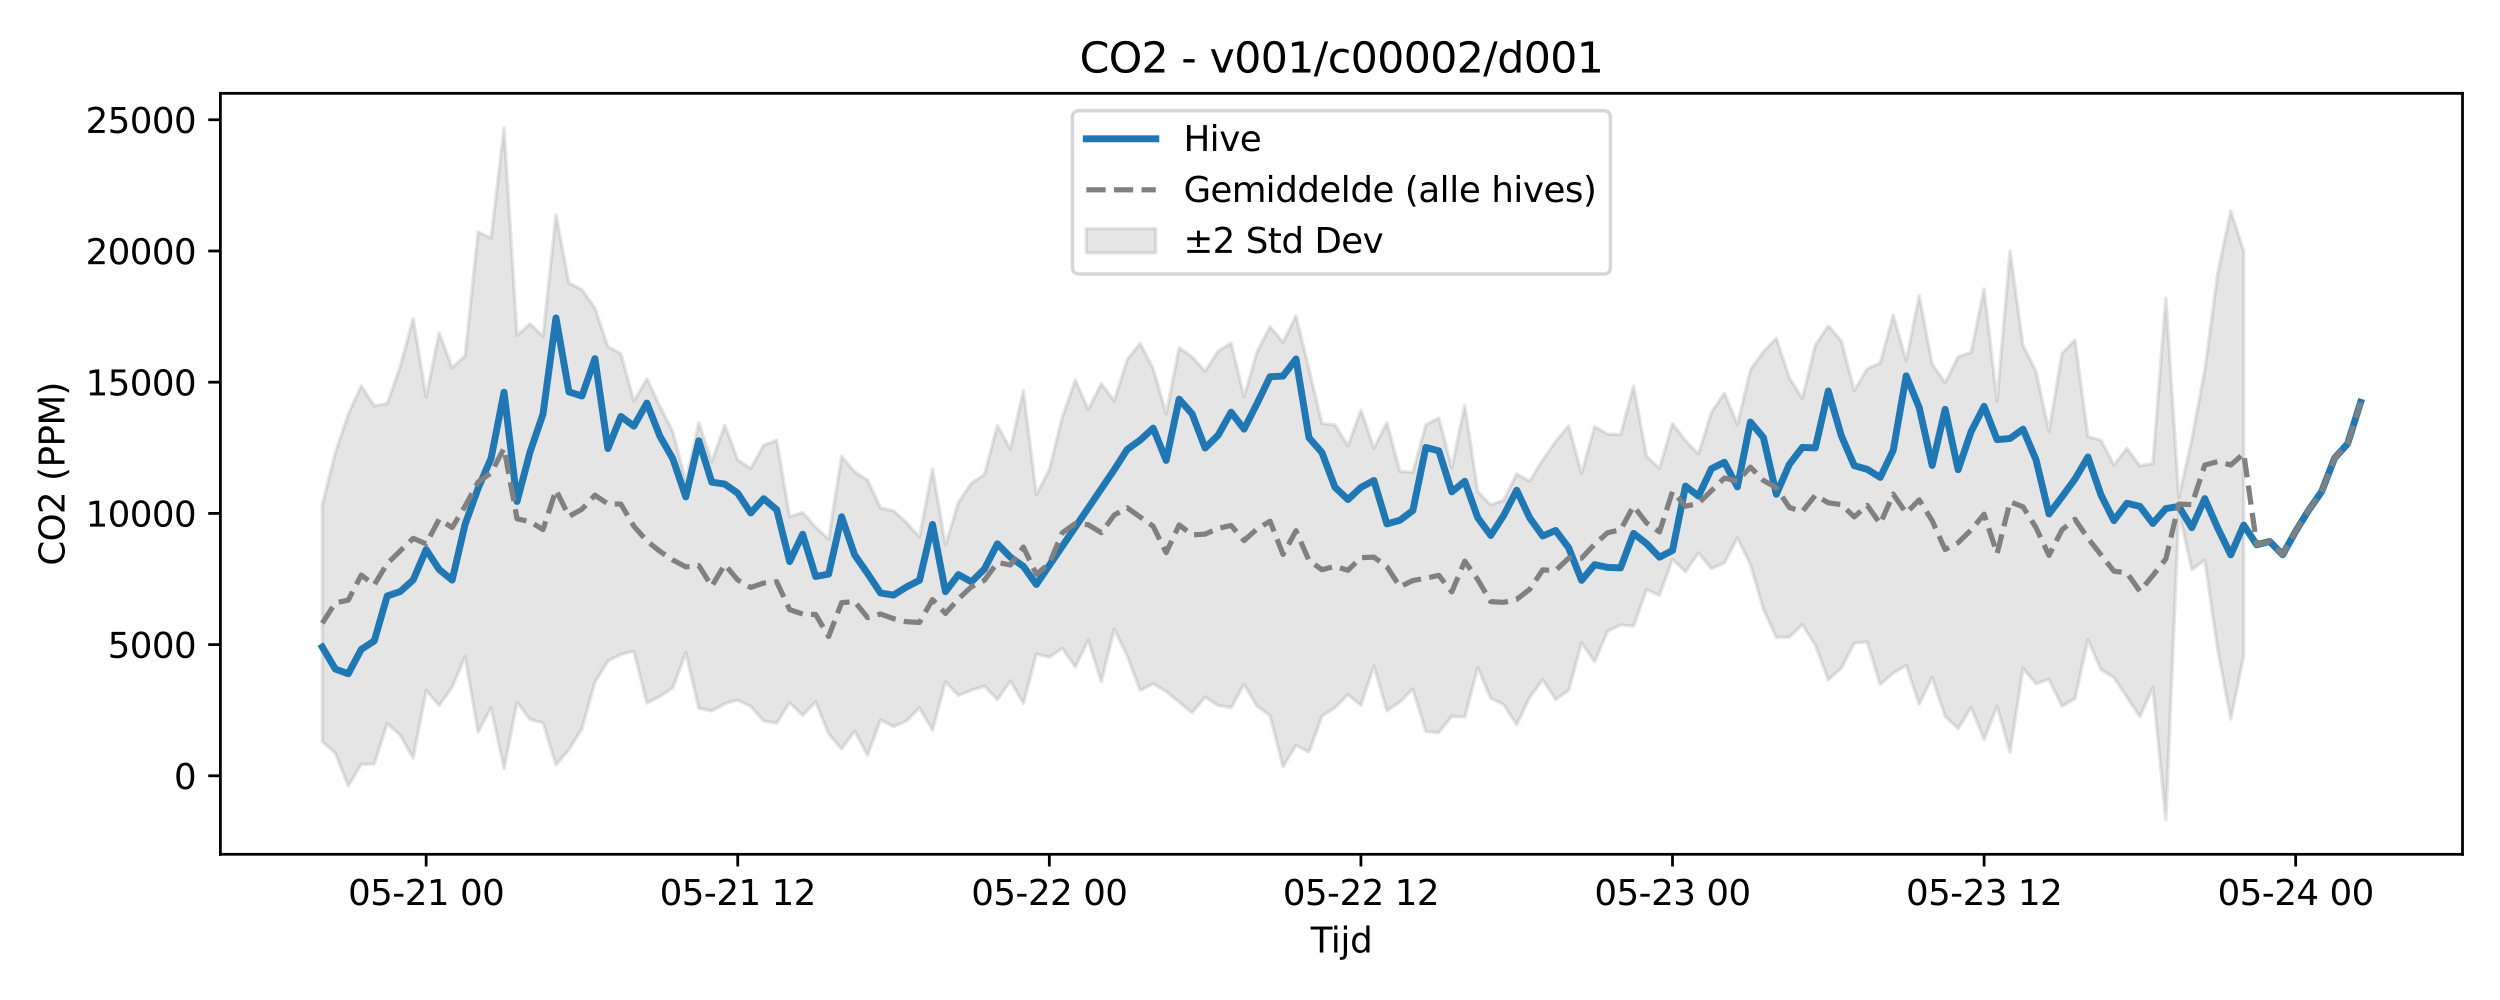 <?xml version="1.0" encoding="utf-8" standalone="no"?>
<!DOCTYPE svg PUBLIC "-//W3C//DTD SVG 1.1//EN"
  "http://www.w3.org/Graphics/SVG/1.1/DTD/svg11.dtd">
<svg xmlns:xlink="http://www.w3.org/1999/xlink" width="720pt" height="288pt" viewBox="0 0 720 288" xmlns="http://www.w3.org/2000/svg" version="1.1">
 <defs>
  <style type="text/css">*{stroke-linejoin: round; stroke-linecap: butt}</style>
 </defs>
 <g id="figure_1">
  <g id="patch_1">
   <path d="M 0 288 
L 720 288 
L 720 0 
L 0 0 
z
" style="fill: #ffffff"/>
  </g>
  <g id="axes_1">
   <g id="patch_2">
    <path d="M 63.47 246.04 
L 709.2 246.04 
L 709.2 26.88 
L 63.47 26.88 
z
" style="fill: #ffffff"/>
   </g>
   <g id="FillBetweenPolyCollection_1">
    <defs>
     <path id="m788bf33df3" d="M 92.821 -142.582 
L 92.821 -74.431 
L 96.56 -71.145 
L 100.299 -61.652 
L 104.038 -67.884 
L 107.777 -67.979 
L 111.516 -79.606 
L 115.256 -76.286 
L 118.995 -69.664 
L 122.734 -89.159 
L 126.473 -84.851 
L 130.212 -90.054 
L 133.951 -98.899 
L 137.69 -77.145 
L 141.429 -84.16 
L 145.168 -66.659 
L 148.907 -85.756 
L 152.646 -80.799 
L 156.385 -79.826 
L 160.124 -67.703 
L 163.863 -72.093 
L 167.602 -78.157 
L 171.341 -91.5 
L 175.08 -97.639 
L 178.819 -99.522 
L 182.558 -100.439 
L 186.297 -85.517 
L 190.036 -87.449 
L 193.775 -89.864 
L 197.514 -100.043 
L 201.253 -84.02 
L 204.992 -83.253 
L 208.731 -85.324 
L 212.47 -86.401 
L 216.209 -84.531 
L 219.948 -80.368 
L 223.687 -79.735 
L 227.426 -85.67 
L 231.165 -81.94 
L 234.904 -85.858 
L 238.643 -76.657 
L 242.382 -72.295 
L 246.121 -77.42 
L 249.861 -70.531 
L 253.6 -80.648 
L 257.339 -78.737 
L 261.078 -80.37 
L 264.817 -84.152 
L 268.556 -77.69 
L 272.295 -91.632 
L 276.034 -87.687 
L 279.773 -89.216 
L 283.512 -90.406 
L 287.251 -86.485 
L 290.99 -91.922 
L 294.729 -85.371 
L 298.468 -99.619 
L 302.207 -98.741 
L 305.946 -101.253 
L 309.685 -95.909 
L 313.424 -103.664 
L 317.163 -91.67 
L 320.902 -106.81 
L 324.641 -99.066 
L 328.38 -89.209 
L 332.119 -91.063 
L 335.858 -88.844 
L 339.597 -85.78 
L 343.336 -82.727 
L 347.075 -87.308 
L 350.814 -84.834 
L 354.553 -84.187 
L 358.292 -90.902 
L 362.031 -84.661 
L 365.77 -81.883 
L 369.509 -67.209 
L 373.248 -73.285 
L 376.987 -71.431 
L 380.726 -81.796 
L 384.465 -84.184 
L 388.205 -87.911 
L 391.944 -84.917 
L 395.683 -96.164 
L 399.422 -83.306 
L 403.161 -85.813 
L 406.9 -89.608 
L 410.639 -77.289 
L 414.378 -77.015 
L 418.117 -81.737 
L 421.856 -81.507 
L 425.595 -95.717 
L 429.334 -86.89 
L 433.073 -85.09 
L 436.812 -79.228 
L 440.551 -87.145 
L 444.29 -92.235 
L 448.029 -86.521 
L 451.768 -89.191 
L 455.507 -102.9 
L 459.246 -97.403 
L 462.985 -106.196 
L 466.724 -108.024 
L 470.463 -107.678 
L 474.202 -118.213 
L 477.941 -116.516 
L 481.68 -126.924 
L 485.419 -123.344 
L 489.158 -128.798 
L 492.897 -124.229 
L 496.636 -125.878 
L 500.375 -133.09 
L 504.114 -125.457 
L 507.853 -112.599 
L 511.592 -104.428 
L 515.331 -104.505 
L 519.07 -108.138 
L 522.809 -102.211 
L 526.549 -92.204 
L 530.288 -95.549 
L 534.027 -102.781 
L 537.766 -103.112 
L 541.505 -90.831 
L 545.244 -94.121 
L 548.983 -96.384 
L 552.722 -85.214 
L 556.461 -92.885 
L 560.2 -81.709 
L 563.939 -78.172 
L 567.678 -84.229 
L 571.417 -75.04 
L 575.156 -84.591 
L 578.895 -71.327 
L 582.634 -95.593 
L 586.373 -91.08 
L 590.112 -92.343 
L 593.851 -84.615 
L 597.59 -86.811 
L 601.329 -103.764 
L 605.068 -95.169 
L 608.807 -92.879 
L 612.546 -87.188 
L 616.285 -81.563 
L 620.024 -90.017 
L 623.763 -51.922 
L 627.502 -140.924 
L 631.241 -123.886 
L 634.98 -126.703 
L 638.719 -100.788 
L 642.458 -80.925 
L 646.197 -99.09 
L 646.197 -215.683 
L 646.197 -215.683 
L 642.458 -227.232 
L 638.719 -209.337 
L 634.98 -181.419 
L 631.241 -161.455 
L 627.502 -144.706 
L 623.763 -202.133 
L 620.024 -154.523 
L 616.285 -153.862 
L 612.546 -158.852 
L 608.807 -154.135 
L 605.068 -161.239 
L 601.329 -162.185 
L 597.59 -190.086 
L 593.851 -186.2 
L 590.112 -163.769 
L 586.373 -180.991 
L 582.634 -188.462 
L 578.895 -215.692 
L 575.156 -172.458 
L 571.417 -204.789 
L 567.678 -186.514 
L 563.939 -185.257 
L 560.2 -177.774 
L 556.461 -183.202 
L 552.722 -202.868 
L 548.983 -184.113 
L 545.244 -197.262 
L 541.505 -183.45 
L 537.766 -181.78 
L 534.027 -175.493 
L 530.288 -189.837 
L 526.549 -194.163 
L 522.809 -188.544 
L 519.07 -173.212 
L 515.331 -179.187 
L 511.592 -190.616 
L 507.853 -186.693 
L 504.114 -181.476 
L 500.375 -165.743 
L 496.636 -174.78 
L 492.897 -169.25 
L 489.158 -157.274 
L 485.419 -161.089 
L 481.68 -166.003 
L 477.941 -153.123 
L 474.202 -156.582 
L 470.463 -176.817 
L 466.724 -162.819 
L 462.985 -162.967 
L 459.246 -165.115 
L 455.507 -151.637 
L 451.768 -165.326 
L 448.029 -160.861 
L 444.29 -155.5 
L 440.551 -149.408 
L 436.812 -151.544 
L 433.073 -143.947 
L 429.334 -142.571 
L 425.595 -146.431 
L 421.856 -171.253 
L 418.117 -153.34 
L 414.378 -167.585 
L 410.639 -165.643 
L 406.9 -151.987 
L 403.161 -152.252 
L 399.422 -166.296 
L 395.683 -158.924 
L 391.944 -169.873 
L 388.205 -159.595 
L 384.465 -165.611 
L 380.726 -166.033 
L 376.987 -181.702 
L 373.248 -197.014 
L 369.509 -189.448 
L 365.77 -193.899 
L 362.031 -186.677 
L 358.292 -173.729 
L 354.553 -189.147 
L 350.814 -186.843 
L 347.075 -181.04 
L 343.336 -185.186 
L 339.597 -187.873 
L 335.858 -168.841 
L 332.119 -181.792 
L 328.38 -189.104 
L 324.641 -184.44 
L 320.902 -172.53 
L 317.163 -177.501 
L 313.424 -170.067 
L 309.685 -178.528 
L 305.946 -167.882 
L 302.207 -152.723 
L 298.468 -145.575 
L 294.729 -175.508 
L 290.99 -158.661 
L 287.251 -165.527 
L 283.512 -151.35 
L 279.773 -148.841 
L 276.034 -143.321 
L 272.295 -131.038 
L 268.556 -152.947 
L 264.817 -133.321 
L 261.078 -137.52 
L 257.339 -140.909 
L 253.6 -141.687 
L 249.861 -149.738 
L 246.121 -152.136 
L 242.382 -156.552 
L 238.643 -132.701 
L 234.904 -136.189 
L 231.165 -140.37 
L 227.426 -139.183 
L 223.687 -161.194 
L 219.948 -159.801 
L 216.209 -153.077 
L 212.47 -155.555 
L 208.731 -165.525 
L 204.992 -155.017 
L 201.253 -166.219 
L 197.514 -149.438 
L 193.775 -163.588 
L 190.036 -170.99 
L 186.297 -178.936 
L 182.558 -172.445 
L 178.819 -186.101 
L 175.08 -188.157 
L 171.341 -199.267 
L 167.602 -204.533 
L 163.863 -206.478 
L 160.124 -226.068 
L 156.385 -191.141 
L 152.646 -194.734 
L 148.907 -191.411 
L 145.168 -251.158 
L 141.429 -219.427 
L 137.69 -221.19 
L 133.951 -185.564 
L 130.212 -182.077 
L 126.473 -192.121 
L 122.734 -173.584 
L 118.995 -196.253 
L 115.256 -182.379 
L 111.516 -171.791 
L 107.777 -171.103 
L 104.038 -176.885 
L 100.299 -168.69 
L 96.56 -157.588 
L 92.821 -142.582 
z
" style="stroke: #808080; stroke-opacity: 0.2"/>
    </defs>
    <g clip-path="url(#p5d5c6506d3)">
     <use xlink:href="#m788bf33df3" x="0" y="288" style="fill: #808080; fill-opacity: 0.2; stroke: #808080; stroke-opacity: 0.2"/>
    </g>
   </g>
   <g id="matplotlib.axis_1">
    <g id="xtick_1">
     <g id="line2d_1">
      <defs>
       <path id="m81ec626c1c" d="M 0 0 
L 0 3.5 
" style="stroke: #000000; stroke-width: 0.8"/>
      </defs>
      <g>
       <use xlink:href="#m81ec626c1c" x="122.734" y="246.04" style="stroke: #000000; stroke-width: 0.8"/>
      </g>
     </g>
     <g id="text_1">
      <!-- 05-21 00 -->
      <g transform="translate(100.253 260.638) scale(0.1 -0.1)">
       <defs>
        <path id="DejaVuSans-30" d="M 2034 4250 
Q 1547 4250 1301 3770 
Q 1056 3291 1056 2328 
Q 1056 1369 1301 889 
Q 1547 409 2034 409 
Q 2525 409 2770 889 
Q 3016 1369 3016 2328 
Q 3016 3291 2770 3770 
Q 2525 4250 2034 4250 
z
M 2034 4750 
Q 2819 4750 3233 4129 
Q 3647 3509 3647 2328 
Q 3647 1150 3233 529 
Q 2819 -91 2034 -91 
Q 1250 -91 836 529 
Q 422 1150 422 2328 
Q 422 3509 836 4129 
Q 1250 4750 2034 4750 
z
" transform="scale(0.016)"/>
        <path id="DejaVuSans-35" d="M 691 4666 
L 3169 4666 
L 3169 4134 
L 1269 4134 
L 1269 2991 
Q 1406 3038 1543 3061 
Q 1681 3084 1819 3084 
Q 2600 3084 3056 2656 
Q 3513 2228 3513 1497 
Q 3513 744 3044 326 
Q 2575 -91 1722 -91 
Q 1428 -91 1123 -41 
Q 819 9 494 109 
L 494 744 
Q 775 591 1075 516 
Q 1375 441 1709 441 
Q 2250 441 2565 725 
Q 2881 1009 2881 1497 
Q 2881 1984 2565 2268 
Q 2250 2553 1709 2553 
Q 1456 2553 1204 2497 
Q 953 2441 691 2322 
L 691 4666 
z
" transform="scale(0.016)"/>
        <path id="DejaVuSans-2d" d="M 313 2009 
L 1997 2009 
L 1997 1497 
L 313 1497 
L 313 2009 
z
" transform="scale(0.016)"/>
        <path id="DejaVuSans-32" d="M 1228 531 
L 3431 531 
L 3431 0 
L 469 0 
L 469 531 
Q 828 903 1448 1529 
Q 2069 2156 2228 2338 
Q 2531 2678 2651 2914 
Q 2772 3150 2772 3378 
Q 2772 3750 2511 3984 
Q 2250 4219 1831 4219 
Q 1534 4219 1204 4116 
Q 875 4013 500 3803 
L 500 4441 
Q 881 4594 1212 4672 
Q 1544 4750 1819 4750 
Q 2544 4750 2975 4387 
Q 3406 4025 3406 3419 
Q 3406 3131 3298 2873 
Q 3191 2616 2906 2266 
Q 2828 2175 2409 1742 
Q 1991 1309 1228 531 
z
" transform="scale(0.016)"/>
        <path id="DejaVuSans-31" d="M 794 531 
L 1825 531 
L 1825 4091 
L 703 3866 
L 703 4441 
L 1819 4666 
L 2450 4666 
L 2450 531 
L 3481 531 
L 3481 0 
L 794 0 
L 794 531 
z
" transform="scale(0.016)"/>
        <path id="DejaVuSans-20" transform="scale(0.016)"/>
       </defs>
       <use xlink:href="#DejaVuSans-30"/>
       <use xlink:href="#DejaVuSans-35" transform="translate(63.623 0)"/>
       <use xlink:href="#DejaVuSans-2d" transform="translate(127.246 0)"/>
       <use xlink:href="#DejaVuSans-32" transform="translate(163.33 0)"/>
       <use xlink:href="#DejaVuSans-31" transform="translate(226.953 0)"/>
       <use xlink:href="#DejaVuSans-20" transform="translate(290.576 0)"/>
       <use xlink:href="#DejaVuSans-30" transform="translate(322.363 0)"/>
       <use xlink:href="#DejaVuSans-30" transform="translate(385.986 0)"/>
      </g>
     </g>
    </g>
    <g id="xtick_2">
     <g id="line2d_2">
      <g>
       <use xlink:href="#m81ec626c1c" x="212.47" y="246.04" style="stroke: #000000; stroke-width: 0.8"/>
      </g>
     </g>
     <g id="text_2">
      <!-- 05-21 12 -->
      <g transform="translate(189.99 260.638) scale(0.1 -0.1)">
       <use xlink:href="#DejaVuSans-30"/>
       <use xlink:href="#DejaVuSans-35" transform="translate(63.623 0)"/>
       <use xlink:href="#DejaVuSans-2d" transform="translate(127.246 0)"/>
       <use xlink:href="#DejaVuSans-32" transform="translate(163.33 0)"/>
       <use xlink:href="#DejaVuSans-31" transform="translate(226.953 0)"/>
       <use xlink:href="#DejaVuSans-20" transform="translate(290.576 0)"/>
       <use xlink:href="#DejaVuSans-31" transform="translate(322.363 0)"/>
       <use xlink:href="#DejaVuSans-32" transform="translate(385.986 0)"/>
      </g>
     </g>
    </g>
    <g id="xtick_3">
     <g id="line2d_3">
      <g>
       <use xlink:href="#m81ec626c1c" x="302.207" y="246.04" style="stroke: #000000; stroke-width: 0.8"/>
      </g>
     </g>
     <g id="text_3">
      <!-- 05-22 00 -->
      <g transform="translate(279.726 260.638) scale(0.1 -0.1)">
       <use xlink:href="#DejaVuSans-30"/>
       <use xlink:href="#DejaVuSans-35" transform="translate(63.623 0)"/>
       <use xlink:href="#DejaVuSans-2d" transform="translate(127.246 0)"/>
       <use xlink:href="#DejaVuSans-32" transform="translate(163.33 0)"/>
       <use xlink:href="#DejaVuSans-32" transform="translate(226.953 0)"/>
       <use xlink:href="#DejaVuSans-20" transform="translate(290.576 0)"/>
       <use xlink:href="#DejaVuSans-30" transform="translate(322.363 0)"/>
       <use xlink:href="#DejaVuSans-30" transform="translate(385.986 0)"/>
      </g>
     </g>
    </g>
    <g id="xtick_4">
     <g id="line2d_4">
      <g>
       <use xlink:href="#m81ec626c1c" x="391.944" y="246.04" style="stroke: #000000; stroke-width: 0.8"/>
      </g>
     </g>
     <g id="text_4">
      <!-- 05-22 12 -->
      <g transform="translate(369.463 260.638) scale(0.1 -0.1)">
       <use xlink:href="#DejaVuSans-30"/>
       <use xlink:href="#DejaVuSans-35" transform="translate(63.623 0)"/>
       <use xlink:href="#DejaVuSans-2d" transform="translate(127.246 0)"/>
       <use xlink:href="#DejaVuSans-32" transform="translate(163.33 0)"/>
       <use xlink:href="#DejaVuSans-32" transform="translate(226.953 0)"/>
       <use xlink:href="#DejaVuSans-20" transform="translate(290.576 0)"/>
       <use xlink:href="#DejaVuSans-31" transform="translate(322.363 0)"/>
       <use xlink:href="#DejaVuSans-32" transform="translate(385.986 0)"/>
      </g>
     </g>
    </g>
    <g id="xtick_5">
     <g id="line2d_5">
      <g>
       <use xlink:href="#m81ec626c1c" x="481.68" y="246.04" style="stroke: #000000; stroke-width: 0.8"/>
      </g>
     </g>
     <g id="text_5">
      <!-- 05-23 00 -->
      <g transform="translate(459.2 260.638) scale(0.1 -0.1)">
       <defs>
        <path id="DejaVuSans-33" d="M 2597 2516 
Q 3050 2419 3304 2112 
Q 3559 1806 3559 1356 
Q 3559 666 3084 287 
Q 2609 -91 1734 -91 
Q 1441 -91 1130 -33 
Q 819 25 488 141 
L 488 750 
Q 750 597 1062 519 
Q 1375 441 1716 441 
Q 2309 441 2620 675 
Q 2931 909 2931 1356 
Q 2931 1769 2642 2001 
Q 2353 2234 1838 2234 
L 1294 2234 
L 1294 2753 
L 1863 2753 
Q 2328 2753 2575 2939 
Q 2822 3125 2822 3475 
Q 2822 3834 2567 4026 
Q 2313 4219 1838 4219 
Q 1578 4219 1281 4162 
Q 984 4106 628 3988 
L 628 4550 
Q 988 4650 1302 4700 
Q 1616 4750 1894 4750 
Q 2613 4750 3031 4423 
Q 3450 4097 3450 3541 
Q 3450 3153 3228 2886 
Q 3006 2619 2597 2516 
z
" transform="scale(0.016)"/>
       </defs>
       <use xlink:href="#DejaVuSans-30"/>
       <use xlink:href="#DejaVuSans-35" transform="translate(63.623 0)"/>
       <use xlink:href="#DejaVuSans-2d" transform="translate(127.246 0)"/>
       <use xlink:href="#DejaVuSans-32" transform="translate(163.33 0)"/>
       <use xlink:href="#DejaVuSans-33" transform="translate(226.953 0)"/>
       <use xlink:href="#DejaVuSans-20" transform="translate(290.576 0)"/>
       <use xlink:href="#DejaVuSans-30" transform="translate(322.363 0)"/>
       <use xlink:href="#DejaVuSans-30" transform="translate(385.986 0)"/>
      </g>
     </g>
    </g>
    <g id="xtick_6">
     <g id="line2d_6">
      <g>
       <use xlink:href="#m81ec626c1c" x="571.417" y="246.04" style="stroke: #000000; stroke-width: 0.8"/>
      </g>
     </g>
     <g id="text_6">
      <!-- 05-23 12 -->
      <g transform="translate(548.936 260.638) scale(0.1 -0.1)">
       <use xlink:href="#DejaVuSans-30"/>
       <use xlink:href="#DejaVuSans-35" transform="translate(63.623 0)"/>
       <use xlink:href="#DejaVuSans-2d" transform="translate(127.246 0)"/>
       <use xlink:href="#DejaVuSans-32" transform="translate(163.33 0)"/>
       <use xlink:href="#DejaVuSans-33" transform="translate(226.953 0)"/>
       <use xlink:href="#DejaVuSans-20" transform="translate(290.576 0)"/>
       <use xlink:href="#DejaVuSans-31" transform="translate(322.363 0)"/>
       <use xlink:href="#DejaVuSans-32" transform="translate(385.986 0)"/>
      </g>
     </g>
    </g>
    <g id="xtick_7">
     <g id="line2d_7">
      <g>
       <use xlink:href="#m81ec626c1c" x="661.154" y="246.04" style="stroke: #000000; stroke-width: 0.8"/>
      </g>
     </g>
     <g id="text_7">
      <!-- 05-24 00 -->
      <g transform="translate(638.673 260.638) scale(0.1 -0.1)">
       <defs>
        <path id="DejaVuSans-34" d="M 2419 4116 
L 825 1625 
L 2419 1625 
L 2419 4116 
z
M 2253 4666 
L 3047 4666 
L 3047 1625 
L 3713 1625 
L 3713 1100 
L 3047 1100 
L 3047 0 
L 2419 0 
L 2419 1100 
L 313 1100 
L 313 1709 
L 2253 4666 
z
" transform="scale(0.016)"/>
       </defs>
       <use xlink:href="#DejaVuSans-30"/>
       <use xlink:href="#DejaVuSans-35" transform="translate(63.623 0)"/>
       <use xlink:href="#DejaVuSans-2d" transform="translate(127.246 0)"/>
       <use xlink:href="#DejaVuSans-32" transform="translate(163.33 0)"/>
       <use xlink:href="#DejaVuSans-34" transform="translate(226.953 0)"/>
       <use xlink:href="#DejaVuSans-20" transform="translate(290.576 0)"/>
       <use xlink:href="#DejaVuSans-30" transform="translate(322.363 0)"/>
       <use xlink:href="#DejaVuSans-30" transform="translate(385.986 0)"/>
      </g>
     </g>
    </g>
    <g id="text_8">
     <!-- Tijd -->
     <g transform="translate(377.485 274.317) scale(0.1 -0.1)">
      <defs>
       <path id="DejaVuSans-54" d="M -19 4666 
L 3928 4666 
L 3928 4134 
L 2272 4134 
L 2272 0 
L 1638 0 
L 1638 4134 
L -19 4134 
L -19 4666 
z
" transform="scale(0.016)"/>
       <path id="DejaVuSans-69" d="M 603 3500 
L 1178 3500 
L 1178 0 
L 603 0 
L 603 3500 
z
M 603 4863 
L 1178 4863 
L 1178 4134 
L 603 4134 
L 603 4863 
z
" transform="scale(0.016)"/>
       <path id="DejaVuSans-6a" d="M 603 3500 
L 1178 3500 
L 1178 -63 
Q 1178 -731 923 -1031 
Q 669 -1331 103 -1331 
L -116 -1331 
L -116 -844 
L 38 -844 
Q 366 -844 484 -692 
Q 603 -541 603 -63 
L 603 3500 
z
M 603 4863 
L 1178 4863 
L 1178 4134 
L 603 4134 
L 603 4863 
z
" transform="scale(0.016)"/>
       <path id="DejaVuSans-64" d="M 2906 2969 
L 2906 4863 
L 3481 4863 
L 3481 0 
L 2906 0 
L 2906 525 
Q 2725 213 2448 61 
Q 2172 -91 1784 -91 
Q 1150 -91 751 415 
Q 353 922 353 1747 
Q 353 2572 751 3078 
Q 1150 3584 1784 3584 
Q 2172 3584 2448 3432 
Q 2725 3281 2906 2969 
z
M 947 1747 
Q 947 1113 1208 752 
Q 1469 391 1925 391 
Q 2381 391 2643 752 
Q 2906 1113 2906 1747 
Q 2906 2381 2643 2742 
Q 2381 3103 1925 3103 
Q 1469 3103 1208 2742 
Q 947 2381 947 1747 
z
" transform="scale(0.016)"/>
      </defs>
      <use xlink:href="#DejaVuSans-54"/>
      <use xlink:href="#DejaVuSans-69" transform="translate(57.959 0)"/>
      <use xlink:href="#DejaVuSans-6a" transform="translate(85.742 0)"/>
      <use xlink:href="#DejaVuSans-64" transform="translate(113.525 0)"/>
     </g>
    </g>
   </g>
   <g id="matplotlib.axis_2">
    <g id="ytick_1">
     <g id="line2d_8">
      <defs>
       <path id="mcfe1a73702" d="M 0 0 
L -3.5 0 
" style="stroke: #000000; stroke-width: 0.8"/>
      </defs>
      <g>
       <use xlink:href="#mcfe1a73702" x="63.47" y="223.436" style="stroke: #000000; stroke-width: 0.8"/>
      </g>
     </g>
     <g id="text_9">
      <!-- 0 -->
      <g transform="translate(50.108 227.235) scale(0.1 -0.1)">
       <use xlink:href="#DejaVuSans-30"/>
      </g>
     </g>
    </g>
    <g id="ytick_2">
     <g id="line2d_9">
      <g>
       <use xlink:href="#mcfe1a73702" x="63.47" y="185.647" style="stroke: #000000; stroke-width: 0.8"/>
      </g>
     </g>
     <g id="text_10">
      <!-- 5000 -->
      <g transform="translate(31.02 189.447) scale(0.1 -0.1)">
       <use xlink:href="#DejaVuSans-35"/>
       <use xlink:href="#DejaVuSans-30" transform="translate(63.623 0)"/>
       <use xlink:href="#DejaVuSans-30" transform="translate(127.246 0)"/>
       <use xlink:href="#DejaVuSans-30" transform="translate(190.869 0)"/>
      </g>
     </g>
    </g>
    <g id="ytick_3">
     <g id="line2d_10">
      <g>
       <use xlink:href="#mcfe1a73702" x="63.47" y="147.859" style="stroke: #000000; stroke-width: 0.8"/>
      </g>
     </g>
     <g id="text_11">
      <!-- 10000 -->
      <g transform="translate(24.657 151.658) scale(0.1 -0.1)">
       <use xlink:href="#DejaVuSans-31"/>
       <use xlink:href="#DejaVuSans-30" transform="translate(63.623 0)"/>
       <use xlink:href="#DejaVuSans-30" transform="translate(127.246 0)"/>
       <use xlink:href="#DejaVuSans-30" transform="translate(190.869 0)"/>
       <use xlink:href="#DejaVuSans-30" transform="translate(254.492 0)"/>
      </g>
     </g>
    </g>
    <g id="ytick_4">
     <g id="line2d_11">
      <g>
       <use xlink:href="#mcfe1a73702" x="63.47" y="110.071" style="stroke: #000000; stroke-width: 0.8"/>
      </g>
     </g>
     <g id="text_12">
      <!-- 15000 -->
      <g transform="translate(24.657 113.87) scale(0.1 -0.1)">
       <use xlink:href="#DejaVuSans-31"/>
       <use xlink:href="#DejaVuSans-35" transform="translate(63.623 0)"/>
       <use xlink:href="#DejaVuSans-30" transform="translate(127.246 0)"/>
       <use xlink:href="#DejaVuSans-30" transform="translate(190.869 0)"/>
       <use xlink:href="#DejaVuSans-30" transform="translate(254.492 0)"/>
      </g>
     </g>
    </g>
    <g id="ytick_5">
     <g id="line2d_12">
      <g>
       <use xlink:href="#mcfe1a73702" x="63.47" y="72.283" style="stroke: #000000; stroke-width: 0.8"/>
      </g>
     </g>
     <g id="text_13">
      <!-- 20000 -->
      <g transform="translate(24.657 76.082) scale(0.1 -0.1)">
       <use xlink:href="#DejaVuSans-32"/>
       <use xlink:href="#DejaVuSans-30" transform="translate(63.623 0)"/>
       <use xlink:href="#DejaVuSans-30" transform="translate(127.246 0)"/>
       <use xlink:href="#DejaVuSans-30" transform="translate(190.869 0)"/>
       <use xlink:href="#DejaVuSans-30" transform="translate(254.492 0)"/>
      </g>
     </g>
    </g>
    <g id="ytick_6">
     <g id="line2d_13">
      <g>
       <use xlink:href="#mcfe1a73702" x="63.47" y="34.494" style="stroke: #000000; stroke-width: 0.8"/>
      </g>
     </g>
     <g id="text_14">
      <!-- 25000 -->
      <g transform="translate(24.657 38.293) scale(0.1 -0.1)">
       <use xlink:href="#DejaVuSans-32"/>
       <use xlink:href="#DejaVuSans-35" transform="translate(63.623 0)"/>
       <use xlink:href="#DejaVuSans-30" transform="translate(127.246 0)"/>
       <use xlink:href="#DejaVuSans-30" transform="translate(190.869 0)"/>
       <use xlink:href="#DejaVuSans-30" transform="translate(254.492 0)"/>
      </g>
     </g>
    </g>
    <g id="text_15">
     <!-- CO2 (PPM) -->
     <g transform="translate(18.578 162.903) rotate(-90) scale(0.1 -0.1)">
      <defs>
       <path id="DejaVuSans-43" d="M 4122 4306 
L 4122 3641 
Q 3803 3938 3442 4084 
Q 3081 4231 2675 4231 
Q 1875 4231 1450 3742 
Q 1025 3253 1025 2328 
Q 1025 1406 1450 917 
Q 1875 428 2675 428 
Q 3081 428 3442 575 
Q 3803 722 4122 1019 
L 4122 359 
Q 3791 134 3420 21 
Q 3050 -91 2638 -91 
Q 1578 -91 968 557 
Q 359 1206 359 2328 
Q 359 3453 968 4101 
Q 1578 4750 2638 4750 
Q 3056 4750 3426 4639 
Q 3797 4528 4122 4306 
z
" transform="scale(0.016)"/>
       <path id="DejaVuSans-4f" d="M 2522 4238 
Q 1834 4238 1429 3725 
Q 1025 3213 1025 2328 
Q 1025 1447 1429 934 
Q 1834 422 2522 422 
Q 3209 422 3611 934 
Q 4013 1447 4013 2328 
Q 4013 3213 3611 3725 
Q 3209 4238 2522 4238 
z
M 2522 4750 
Q 3503 4750 4090 4092 
Q 4678 3434 4678 2328 
Q 4678 1225 4090 567 
Q 3503 -91 2522 -91 
Q 1538 -91 948 565 
Q 359 1222 359 2328 
Q 359 3434 948 4092 
Q 1538 4750 2522 4750 
z
" transform="scale(0.016)"/>
       <path id="DejaVuSans-28" d="M 1984 4856 
Q 1566 4138 1362 3434 
Q 1159 2731 1159 2009 
Q 1159 1288 1364 580 
Q 1569 -128 1984 -844 
L 1484 -844 
Q 1016 -109 783 600 
Q 550 1309 550 2009 
Q 550 2706 781 3412 
Q 1013 4119 1484 4856 
L 1984 4856 
z
" transform="scale(0.016)"/>
       <path id="DejaVuSans-50" d="M 1259 4147 
L 1259 2394 
L 2053 2394 
Q 2494 2394 2734 2622 
Q 2975 2850 2975 3272 
Q 2975 3691 2734 3919 
Q 2494 4147 2053 4147 
L 1259 4147 
z
M 628 4666 
L 2053 4666 
Q 2838 4666 3239 4311 
Q 3641 3956 3641 3272 
Q 3641 2581 3239 2228 
Q 2838 1875 2053 1875 
L 1259 1875 
L 1259 0 
L 628 0 
L 628 4666 
z
" transform="scale(0.016)"/>
       <path id="DejaVuSans-4d" d="M 628 4666 
L 1569 4666 
L 2759 1491 
L 3956 4666 
L 4897 4666 
L 4897 0 
L 4281 0 
L 4281 4097 
L 3078 897 
L 2444 897 
L 1241 4097 
L 1241 0 
L 628 0 
L 628 4666 
z
" transform="scale(0.016)"/>
       <path id="DejaVuSans-29" d="M 513 4856 
L 1013 4856 
Q 1481 4119 1714 3412 
Q 1947 2706 1947 2009 
Q 1947 1309 1714 600 
Q 1481 -109 1013 -844 
L 513 -844 
Q 928 -128 1133 580 
Q 1338 1288 1338 2009 
Q 1338 2731 1133 3434 
Q 928 4138 513 4856 
z
" transform="scale(0.016)"/>
      </defs>
      <use xlink:href="#DejaVuSans-43"/>
      <use xlink:href="#DejaVuSans-4f" transform="translate(69.824 0)"/>
      <use xlink:href="#DejaVuSans-32" transform="translate(148.535 0)"/>
      <use xlink:href="#DejaVuSans-20" transform="translate(212.158 0)"/>
      <use xlink:href="#DejaVuSans-28" transform="translate(243.945 0)"/>
      <use xlink:href="#DejaVuSans-50" transform="translate(282.959 0)"/>
      <use xlink:href="#DejaVuSans-50" transform="translate(343.262 0)"/>
      <use xlink:href="#DejaVuSans-4d" transform="translate(403.564 0)"/>
      <use xlink:href="#DejaVuSans-29" transform="translate(489.844 0)"/>
     </g>
    </g>
   </g>
   <g id="line2d_14">
    <path d="M 92.821 186.354 
L 96.56 192.676 
L 100.299 194.049 
L 104.038 187.02 
L 107.777 184.592 
L 111.516 171.643 
L 115.256 170.378 
L 118.995 167.02 
L 122.734 158.279 
L 126.473 164 
L 130.212 167.068 
L 133.951 150.988 
L 137.69 140.659 
L 141.429 131.988 
L 145.168 112.962 
L 148.907 144.418 
L 152.646 130.201 
L 156.385 119.246 
L 160.124 91.562 
L 163.863 112.87 
L 167.602 114.036 
L 171.341 103.297 
L 175.08 129.184 
L 178.819 119.944 
L 182.558 122.722 
L 186.297 116.094 
L 190.036 125.587 
L 193.775 132.124 
L 197.514 143.098 
L 201.253 126.939 
L 204.992 138.868 
L 208.731 139.412 
L 212.47 142.045 
L 216.209 147.738 
L 219.948 143.637 
L 223.687 146.791 
L 227.426 161.725 
L 231.165 153.872 
L 234.904 166.039 
L 238.643 165.34 
L 242.382 148.831 
L 246.121 159.775 
L 249.861 165.161 
L 253.6 170.789 
L 257.339 171.386 
L 261.078 169.048 
L 264.817 167.129 
L 268.556 151.041 
L 272.295 170.409 
L 276.034 165.491 
L 279.773 167.569 
L 283.512 163.876 
L 287.251 156.623 
L 290.99 160.468 
L 294.729 163.11 
L 298.468 168.329 
L 320.902 135.279 
L 324.641 129.426 
L 328.38 126.751 
L 332.119 123.314 
L 335.858 132.589 
L 339.597 114.953 
L 343.336 119.211 
L 347.075 129.041 
L 350.814 125.345 
L 354.553 118.714 
L 358.292 123.586 
L 362.031 116.205 
L 365.77 108.499 
L 369.509 108.302 
L 373.248 103.379 
L 376.987 126.063 
L 380.726 130.348 
L 384.465 140.322 
L 388.205 143.869 
L 391.944 140.372 
L 395.683 138.382 
L 399.422 150.882 
L 403.161 149.844 
L 406.9 147.035 
L 410.639 128.859 
L 414.378 129.853 
L 418.117 141.658 
L 421.856 138.624 
L 425.595 149.114 
L 429.334 154.208 
L 433.073 148.403 
L 436.812 141.188 
L 440.551 149.133 
L 444.29 154.359 
L 448.029 152.774 
L 451.768 157.757 
L 455.507 167.139 
L 459.246 162.627 
L 462.985 163.413 
L 466.724 163.544 
L 470.463 153.626 
L 474.202 156.553 
L 477.941 160.48 
L 481.68 158.528 
L 485.419 139.992 
L 489.158 142.866 
L 492.897 134.973 
L 496.636 133.134 
L 500.375 140.216 
L 504.114 121.558 
L 507.853 126.002 
L 511.592 142.332 
L 515.331 133.741 
L 519.07 128.852 
L 522.809 128.999 
L 526.549 112.603 
L 530.288 125.466 
L 534.027 134.107 
L 537.766 135.172 
L 541.505 137.486 
L 545.244 129.716 
L 548.983 108.242 
L 552.722 117.349 
L 556.461 134.047 
L 560.2 117.893 
L 563.939 135.271 
L 567.678 124.302 
L 571.417 117.029 
L 575.156 126.622 
L 578.895 126.287 
L 582.634 123.603 
L 586.373 132.429 
L 590.112 148.013 
L 593.851 143.093 
L 597.59 137.971 
L 601.329 131.63 
L 605.068 142.513 
L 608.807 149.934 
L 612.546 144.944 
L 616.285 145.837 
L 620.024 150.751 
L 623.763 146.481 
L 627.502 145.854 
L 631.241 151.97 
L 634.98 143.612 
L 638.719 152.127 
L 642.458 159.785 
L 646.197 151.225 
L 649.936 156.893 
L 653.675 155.951 
L 657.414 159.762 
L 661.154 153.018 
L 664.893 146.945 
L 668.632 141.551 
L 672.371 131.925 
L 676.11 127.806 
L 679.849 115.868 
L 679.849 115.868 
" clip-path="url(#p5d5c6506d3)" style="fill: none; stroke: #1f77b4; stroke-width: 2; stroke-linecap: square"/>
   </g>
   <g id="line2d_15">
    <path d="M 92.821 179.494 
L 96.56 173.634 
L 100.299 172.829 
L 104.038 165.615 
L 107.777 168.459 
L 111.516 162.301 
L 118.995 155.042 
L 122.734 156.628 
L 126.473 149.514 
L 130.212 151.934 
L 133.951 145.769 
L 137.69 138.832 
L 141.429 136.206 
L 145.168 129.092 
L 148.907 149.417 
L 152.646 150.233 
L 156.385 152.517 
L 160.124 141.114 
L 163.863 148.714 
L 167.602 146.655 
L 171.341 142.616 
L 175.08 145.102 
L 178.819 145.189 
L 182.558 151.558 
L 186.297 155.774 
L 190.036 158.78 
L 193.775 161.274 
L 197.514 163.259 
L 201.253 162.881 
L 204.992 168.865 
L 208.731 162.576 
L 212.47 167.022 
L 216.209 169.196 
L 219.948 167.916 
L 223.687 167.535 
L 227.426 175.573 
L 231.165 176.845 
L 234.904 176.976 
L 238.643 183.321 
L 242.382 173.577 
L 246.121 173.222 
L 249.861 177.865 
L 253.6 176.832 
L 257.339 178.177 
L 261.078 179.055 
L 264.817 179.263 
L 268.556 172.682 
L 272.295 176.665 
L 276.034 172.496 
L 279.773 168.972 
L 283.512 167.122 
L 287.251 161.994 
L 290.99 162.709 
L 294.729 157.561 
L 298.468 165.403 
L 302.207 162.268 
L 305.946 153.433 
L 309.685 150.782 
L 313.424 151.135 
L 317.163 153.415 
L 320.902 148.33 
L 324.641 146.247 
L 332.119 151.572 
L 335.858 159.157 
L 339.597 151.174 
L 343.336 154.044 
L 347.075 153.826 
L 350.814 152.162 
L 354.553 151.333 
L 358.292 155.684 
L 362.031 152.331 
L 365.77 150.109 
L 369.509 159.672 
L 373.248 152.85 
L 376.987 161.433 
L 380.726 164.085 
L 384.465 163.103 
L 388.205 164.247 
L 391.944 160.605 
L 395.683 160.456 
L 399.422 163.199 
L 403.161 168.968 
L 406.9 167.202 
L 410.639 166.534 
L 414.378 165.7 
L 418.117 170.462 
L 421.856 161.62 
L 425.595 166.926 
L 429.334 173.269 
L 433.073 173.482 
L 436.812 172.614 
L 440.551 169.724 
L 444.29 164.133 
L 448.029 164.309 
L 451.768 160.742 
L 455.507 160.732 
L 459.246 156.741 
L 462.985 153.419 
L 466.724 152.578 
L 470.463 145.753 
L 474.202 150.603 
L 477.941 153.181 
L 481.68 141.536 
L 485.419 145.784 
L 489.158 144.964 
L 496.636 137.671 
L 500.375 138.584 
L 504.114 134.533 
L 507.853 138.354 
L 511.592 140.478 
L 515.331 146.154 
L 519.07 147.325 
L 522.809 142.623 
L 526.549 144.816 
L 530.288 145.307 
L 534.027 148.863 
L 537.766 145.554 
L 541.505 150.859 
L 545.244 142.309 
L 548.983 147.751 
L 552.722 143.959 
L 556.461 149.957 
L 560.2 158.259 
L 563.939 156.286 
L 567.678 152.628 
L 571.417 148.085 
L 575.156 159.476 
L 578.895 144.491 
L 582.634 145.973 
L 586.373 151.964 
L 590.112 159.944 
L 593.851 152.593 
L 597.59 149.552 
L 601.329 155.026 
L 608.807 164.493 
L 612.546 164.98 
L 616.285 170.287 
L 620.024 165.73 
L 623.763 160.972 
L 627.502 145.185 
L 631.241 145.329 
L 634.98 133.939 
L 638.719 132.938 
L 642.458 133.922 
L 646.197 130.614 
L 649.936 156.893 
L 653.675 155.951 
L 657.414 159.762 
L 661.154 153.018 
L 664.893 146.945 
L 668.632 141.551 
L 672.371 131.925 
L 676.11 127.806 
L 679.849 115.868 
L 679.849 115.868 
" clip-path="url(#p5d5c6506d3)" style="fill: none; stroke-dasharray: 5.55,2.4; stroke-dashoffset: 0; stroke: #808080; stroke-width: 1.5"/>
   </g>
   <g id="patch_3">
    <path d="M 63.47 246.04 
L 63.47 26.88 
" style="fill: none; stroke: #000000; stroke-width: 0.8; stroke-linejoin: miter; stroke-linecap: square"/>
   </g>
   <g id="patch_4">
    <path d="M 709.2 246.04 
L 709.2 26.88 
" style="fill: none; stroke: #000000; stroke-width: 0.8; stroke-linejoin: miter; stroke-linecap: square"/>
   </g>
   <g id="patch_5">
    <path d="M 63.47 246.04 
L 709.2 246.04 
" style="fill: none; stroke: #000000; stroke-width: 0.8; stroke-linejoin: miter; stroke-linecap: square"/>
   </g>
   <g id="patch_6">
    <path d="M 63.47 26.88 
L 709.2 26.88 
" style="fill: none; stroke: #000000; stroke-width: 0.8; stroke-linejoin: miter; stroke-linecap: square"/>
   </g>
   <g id="text_16">
    <!-- CO2 - v001/c00002/d001 -->
    <g transform="translate(310.932 20.88) scale(0.12 -0.12)">
     <defs>
      <path id="DejaVuSans-76" d="M 191 3500 
L 800 3500 
L 1894 563 
L 2988 3500 
L 3597 3500 
L 2284 0 
L 1503 0 
L 191 3500 
z
" transform="scale(0.016)"/>
      <path id="DejaVuSans-2f" d="M 1625 4666 
L 2156 4666 
L 531 -594 
L 0 -594 
L 1625 4666 
z
" transform="scale(0.016)"/>
      <path id="DejaVuSans-63" d="M 3122 3366 
L 3122 2828 
Q 2878 2963 2633 3030 
Q 2388 3097 2138 3097 
Q 1578 3097 1268 2742 
Q 959 2388 959 1747 
Q 959 1106 1268 751 
Q 1578 397 2138 397 
Q 2388 397 2633 464 
Q 2878 531 3122 666 
L 3122 134 
Q 2881 22 2623 -34 
Q 2366 -91 2075 -91 
Q 1284 -91 818 406 
Q 353 903 353 1747 
Q 353 2603 823 3093 
Q 1294 3584 2113 3584 
Q 2378 3584 2631 3529 
Q 2884 3475 3122 3366 
z
" transform="scale(0.016)"/>
     </defs>
     <use xlink:href="#DejaVuSans-43"/>
     <use xlink:href="#DejaVuSans-4f" transform="translate(69.824 0)"/>
     <use xlink:href="#DejaVuSans-32" transform="translate(148.535 0)"/>
     <use xlink:href="#DejaVuSans-20" transform="translate(212.158 0)"/>
     <use xlink:href="#DejaVuSans-2d" transform="translate(243.945 0)"/>
     <use xlink:href="#DejaVuSans-20" transform="translate(280.029 0)"/>
     <use xlink:href="#DejaVuSans-76" transform="translate(311.816 0)"/>
     <use xlink:href="#DejaVuSans-30" transform="translate(370.996 0)"/>
     <use xlink:href="#DejaVuSans-30" transform="translate(434.619 0)"/>
     <use xlink:href="#DejaVuSans-31" transform="translate(498.242 0)"/>
     <use xlink:href="#DejaVuSans-2f" transform="translate(561.865 0)"/>
     <use xlink:href="#DejaVuSans-63" transform="translate(595.557 0)"/>
     <use xlink:href="#DejaVuSans-30" transform="translate(650.537 0)"/>
     <use xlink:href="#DejaVuSans-30" transform="translate(714.16 0)"/>
     <use xlink:href="#DejaVuSans-30" transform="translate(777.783 0)"/>
     <use xlink:href="#DejaVuSans-30" transform="translate(841.406 0)"/>
     <use xlink:href="#DejaVuSans-32" transform="translate(905.029 0)"/>
     <use xlink:href="#DejaVuSans-2f" transform="translate(968.652 0)"/>
     <use xlink:href="#DejaVuSans-64" transform="translate(1002.344 0)"/>
     <use xlink:href="#DejaVuSans-30" transform="translate(1065.82 0)"/>
     <use xlink:href="#DejaVuSans-30" transform="translate(1129.443 0)"/>
     <use xlink:href="#DejaVuSans-31" transform="translate(1193.066 0)"/>
    </g>
   </g>
   <g id="legend_1">
    <g id="patch_7">
     <path d="M 310.863 78.914 
L 461.807 78.914 
Q 463.807 78.914 463.807 76.914 
L 463.807 33.88 
Q 463.807 31.88 461.807 31.88 
L 310.863 31.88 
Q 308.863 31.88 308.863 33.88 
L 308.863 76.914 
Q 308.863 78.914 310.863 78.914 
z
" style="fill: #ffffff; opacity: 0.8; stroke: #cccccc; stroke-linejoin: miter"/>
    </g>
    <g id="line2d_16">
     <path d="M 312.863 39.978 
L 322.863 39.978 
L 332.863 39.978 
" style="fill: none; stroke: #1f77b4; stroke-width: 2; stroke-linecap: square"/>
    </g>
    <g id="text_17">
     <!-- Hive -->
     <g transform="translate(340.863 43.478) scale(0.1 -0.1)">
      <defs>
       <path id="DejaVuSans-48" d="M 628 4666 
L 1259 4666 
L 1259 2753 
L 3553 2753 
L 3553 4666 
L 4184 4666 
L 4184 0 
L 3553 0 
L 3553 2222 
L 1259 2222 
L 1259 0 
L 628 0 
L 628 4666 
z
" transform="scale(0.016)"/>
       <path id="DejaVuSans-65" d="M 3597 1894 
L 3597 1613 
L 953 1613 
Q 991 1019 1311 708 
Q 1631 397 2203 397 
Q 2534 397 2845 478 
Q 3156 559 3463 722 
L 3463 178 
Q 3153 47 2828 -22 
Q 2503 -91 2169 -91 
Q 1331 -91 842 396 
Q 353 884 353 1716 
Q 353 2575 817 3079 
Q 1281 3584 2069 3584 
Q 2775 3584 3186 3129 
Q 3597 2675 3597 1894 
z
M 3022 2063 
Q 3016 2534 2758 2815 
Q 2500 3097 2075 3097 
Q 1594 3097 1305 2825 
Q 1016 2553 972 2059 
L 3022 2063 
z
" transform="scale(0.016)"/>
      </defs>
      <use xlink:href="#DejaVuSans-48"/>
      <use xlink:href="#DejaVuSans-69" transform="translate(75.195 0)"/>
      <use xlink:href="#DejaVuSans-76" transform="translate(102.979 0)"/>
      <use xlink:href="#DejaVuSans-65" transform="translate(162.158 0)"/>
     </g>
    </g>
    <g id="line2d_17">
     <path d="M 312.863 54.657 
L 322.863 54.657 
L 332.863 54.657 
" style="fill: none; stroke-dasharray: 5.55,2.4; stroke-dashoffset: 0; stroke: #808080; stroke-width: 1.5"/>
    </g>
    <g id="text_18">
     <!-- Gemiddelde (alle hives) -->
     <g transform="translate(340.863 58.157) scale(0.1 -0.1)">
      <defs>
       <path id="DejaVuSans-47" d="M 3809 666 
L 3809 1919 
L 2778 1919 
L 2778 2438 
L 4434 2438 
L 4434 434 
Q 4069 175 3628 42 
Q 3188 -91 2688 -91 
Q 1594 -91 976 548 
Q 359 1188 359 2328 
Q 359 3472 976 4111 
Q 1594 4750 2688 4750 
Q 3144 4750 3555 4637 
Q 3966 4525 4313 4306 
L 4313 3634 
Q 3963 3931 3569 4081 
Q 3175 4231 2741 4231 
Q 1884 4231 1454 3753 
Q 1025 3275 1025 2328 
Q 1025 1384 1454 906 
Q 1884 428 2741 428 
Q 3075 428 3337 486 
Q 3600 544 3809 666 
z
" transform="scale(0.016)"/>
       <path id="DejaVuSans-6d" d="M 3328 2828 
Q 3544 3216 3844 3400 
Q 4144 3584 4550 3584 
Q 5097 3584 5394 3201 
Q 5691 2819 5691 2113 
L 5691 0 
L 5113 0 
L 5113 2094 
Q 5113 2597 4934 2840 
Q 4756 3084 4391 3084 
Q 3944 3084 3684 2787 
Q 3425 2491 3425 1978 
L 3425 0 
L 2847 0 
L 2847 2094 
Q 2847 2600 2669 2842 
Q 2491 3084 2119 3084 
Q 1678 3084 1418 2786 
Q 1159 2488 1159 1978 
L 1159 0 
L 581 0 
L 581 3500 
L 1159 3500 
L 1159 2956 
Q 1356 3278 1631 3431 
Q 1906 3584 2284 3584 
Q 2666 3584 2933 3390 
Q 3200 3197 3328 2828 
z
" transform="scale(0.016)"/>
       <path id="DejaVuSans-6c" d="M 603 4863 
L 1178 4863 
L 1178 0 
L 603 0 
L 603 4863 
z
" transform="scale(0.016)"/>
       <path id="DejaVuSans-61" d="M 2194 1759 
Q 1497 1759 1228 1600 
Q 959 1441 959 1056 
Q 959 750 1161 570 
Q 1363 391 1709 391 
Q 2188 391 2477 730 
Q 2766 1069 2766 1631 
L 2766 1759 
L 2194 1759 
z
M 3341 1997 
L 3341 0 
L 2766 0 
L 2766 531 
Q 2569 213 2275 61 
Q 1981 -91 1556 -91 
Q 1019 -91 701 211 
Q 384 513 384 1019 
Q 384 1609 779 1909 
Q 1175 2209 1959 2209 
L 2766 2209 
L 2766 2266 
Q 2766 2663 2505 2880 
Q 2244 3097 1772 3097 
Q 1472 3097 1187 3025 
Q 903 2953 641 2809 
L 641 3341 
Q 956 3463 1253 3523 
Q 1550 3584 1831 3584 
Q 2591 3584 2966 3190 
Q 3341 2797 3341 1997 
z
" transform="scale(0.016)"/>
       <path id="DejaVuSans-68" d="M 3513 2113 
L 3513 0 
L 2938 0 
L 2938 2094 
Q 2938 2591 2744 2837 
Q 2550 3084 2163 3084 
Q 1697 3084 1428 2787 
Q 1159 2491 1159 1978 
L 1159 0 
L 581 0 
L 581 4863 
L 1159 4863 
L 1159 2956 
Q 1366 3272 1645 3428 
Q 1925 3584 2291 3584 
Q 2894 3584 3203 3211 
Q 3513 2838 3513 2113 
z
" transform="scale(0.016)"/>
       <path id="DejaVuSans-73" d="M 2834 3397 
L 2834 2853 
Q 2591 2978 2328 3040 
Q 2066 3103 1784 3103 
Q 1356 3103 1142 2972 
Q 928 2841 928 2578 
Q 928 2378 1081 2264 
Q 1234 2150 1697 2047 
L 1894 2003 
Q 2506 1872 2764 1633 
Q 3022 1394 3022 966 
Q 3022 478 2636 193 
Q 2250 -91 1575 -91 
Q 1294 -91 989 -36 
Q 684 19 347 128 
L 347 722 
Q 666 556 975 473 
Q 1284 391 1588 391 
Q 1994 391 2212 530 
Q 2431 669 2431 922 
Q 2431 1156 2273 1281 
Q 2116 1406 1581 1522 
L 1381 1569 
Q 847 1681 609 1914 
Q 372 2147 372 2553 
Q 372 3047 722 3315 
Q 1072 3584 1716 3584 
Q 2034 3584 2315 3537 
Q 2597 3491 2834 3397 
z
" transform="scale(0.016)"/>
      </defs>
      <use xlink:href="#DejaVuSans-47"/>
      <use xlink:href="#DejaVuSans-65" transform="translate(77.49 0)"/>
      <use xlink:href="#DejaVuSans-6d" transform="translate(139.014 0)"/>
      <use xlink:href="#DejaVuSans-69" transform="translate(236.426 0)"/>
      <use xlink:href="#DejaVuSans-64" transform="translate(264.209 0)"/>
      <use xlink:href="#DejaVuSans-64" transform="translate(327.686 0)"/>
      <use xlink:href="#DejaVuSans-65" transform="translate(391.162 0)"/>
      <use xlink:href="#DejaVuSans-6c" transform="translate(452.686 0)"/>
      <use xlink:href="#DejaVuSans-64" transform="translate(480.469 0)"/>
      <use xlink:href="#DejaVuSans-65" transform="translate(543.945 0)"/>
      <use xlink:href="#DejaVuSans-20" transform="translate(605.469 0)"/>
      <use xlink:href="#DejaVuSans-28" transform="translate(637.256 0)"/>
      <use xlink:href="#DejaVuSans-61" transform="translate(676.27 0)"/>
      <use xlink:href="#DejaVuSans-6c" transform="translate(737.549 0)"/>
      <use xlink:href="#DejaVuSans-6c" transform="translate(765.332 0)"/>
      <use xlink:href="#DejaVuSans-65" transform="translate(793.115 0)"/>
      <use xlink:href="#DejaVuSans-20" transform="translate(854.639 0)"/>
      <use xlink:href="#DejaVuSans-68" transform="translate(886.426 0)"/>
      <use xlink:href="#DejaVuSans-69" transform="translate(949.805 0)"/>
      <use xlink:href="#DejaVuSans-76" transform="translate(977.588 0)"/>
      <use xlink:href="#DejaVuSans-65" transform="translate(1036.768 0)"/>
      <use xlink:href="#DejaVuSans-73" transform="translate(1098.291 0)"/>
      <use xlink:href="#DejaVuSans-29" transform="translate(1150.391 0)"/>
     </g>
    </g>
    <g id="patch_8">
     <path d="M 312.863 72.835 
L 332.863 72.835 
L 332.863 65.835 
L 312.863 65.835 
z
" style="fill: #808080; fill-opacity: 0.2; stroke: #808080; stroke-opacity: 0.2; stroke-linejoin: miter"/>
    </g>
    <g id="text_19">
     <!-- ±2 Std Dev -->
     <g transform="translate(340.863 72.835) scale(0.1 -0.1)">
      <defs>
       <path id="DejaVuSans-b1" d="M 2944 4013 
L 2944 2803 
L 4684 2803 
L 4684 2272 
L 2944 2272 
L 2944 1063 
L 2419 1063 
L 2419 2272 
L 678 2272 
L 678 2803 
L 2419 2803 
L 2419 4013 
L 2944 4013 
z
M 678 531 
L 4684 531 
L 4684 0 
L 678 0 
L 678 531 
z
" transform="scale(0.016)"/>
       <path id="DejaVuSans-53" d="M 3425 4513 
L 3425 3897 
Q 3066 4069 2747 4153 
Q 2428 4238 2131 4238 
Q 1616 4238 1336 4038 
Q 1056 3838 1056 3469 
Q 1056 3159 1242 3001 
Q 1428 2844 1947 2747 
L 2328 2669 
Q 3034 2534 3370 2195 
Q 3706 1856 3706 1288 
Q 3706 609 3251 259 
Q 2797 -91 1919 -91 
Q 1588 -91 1214 -16 
Q 841 59 441 206 
L 441 856 
Q 825 641 1194 531 
Q 1563 422 1919 422 
Q 2459 422 2753 634 
Q 3047 847 3047 1241 
Q 3047 1584 2836 1778 
Q 2625 1972 2144 2069 
L 1759 2144 
Q 1053 2284 737 2584 
Q 422 2884 422 3419 
Q 422 4038 858 4394 
Q 1294 4750 2059 4750 
Q 2388 4750 2728 4690 
Q 3069 4631 3425 4513 
z
" transform="scale(0.016)"/>
       <path id="DejaVuSans-74" d="M 1172 4494 
L 1172 3500 
L 2356 3500 
L 2356 3053 
L 1172 3053 
L 1172 1153 
Q 1172 725 1289 603 
Q 1406 481 1766 481 
L 2356 481 
L 2356 0 
L 1766 0 
Q 1100 0 847 248 
Q 594 497 594 1153 
L 594 3053 
L 172 3053 
L 172 3500 
L 594 3500 
L 594 4494 
L 1172 4494 
z
" transform="scale(0.016)"/>
       <path id="DejaVuSans-44" d="M 1259 4147 
L 1259 519 
L 2022 519 
Q 2988 519 3436 956 
Q 3884 1394 3884 2338 
Q 3884 3275 3436 3711 
Q 2988 4147 2022 4147 
L 1259 4147 
z
M 628 4666 
L 1925 4666 
Q 3281 4666 3915 4102 
Q 4550 3538 4550 2338 
Q 4550 1131 3912 565 
Q 3275 0 1925 0 
L 628 0 
L 628 4666 
z
" transform="scale(0.016)"/>
      </defs>
      <use xlink:href="#DejaVuSans-b1"/>
      <use xlink:href="#DejaVuSans-32" transform="translate(83.789 0)"/>
      <use xlink:href="#DejaVuSans-20" transform="translate(147.412 0)"/>
      <use xlink:href="#DejaVuSans-53" transform="translate(179.199 0)"/>
      <use xlink:href="#DejaVuSans-74" transform="translate(242.676 0)"/>
      <use xlink:href="#DejaVuSans-64" transform="translate(281.885 0)"/>
      <use xlink:href="#DejaVuSans-20" transform="translate(345.361 0)"/>
      <use xlink:href="#DejaVuSans-44" transform="translate(377.148 0)"/>
      <use xlink:href="#DejaVuSans-65" transform="translate(454.15 0)"/>
      <use xlink:href="#DejaVuSans-76" transform="translate(515.674 0)"/>
     </g>
    </g>
   </g>
  </g>
 </g>
 <defs>
  <clipPath id="p5d5c6506d3">
   <rect x="63.47" y="26.88" width="645.73" height="219.16"/>
  </clipPath>
 </defs>
</svg>
